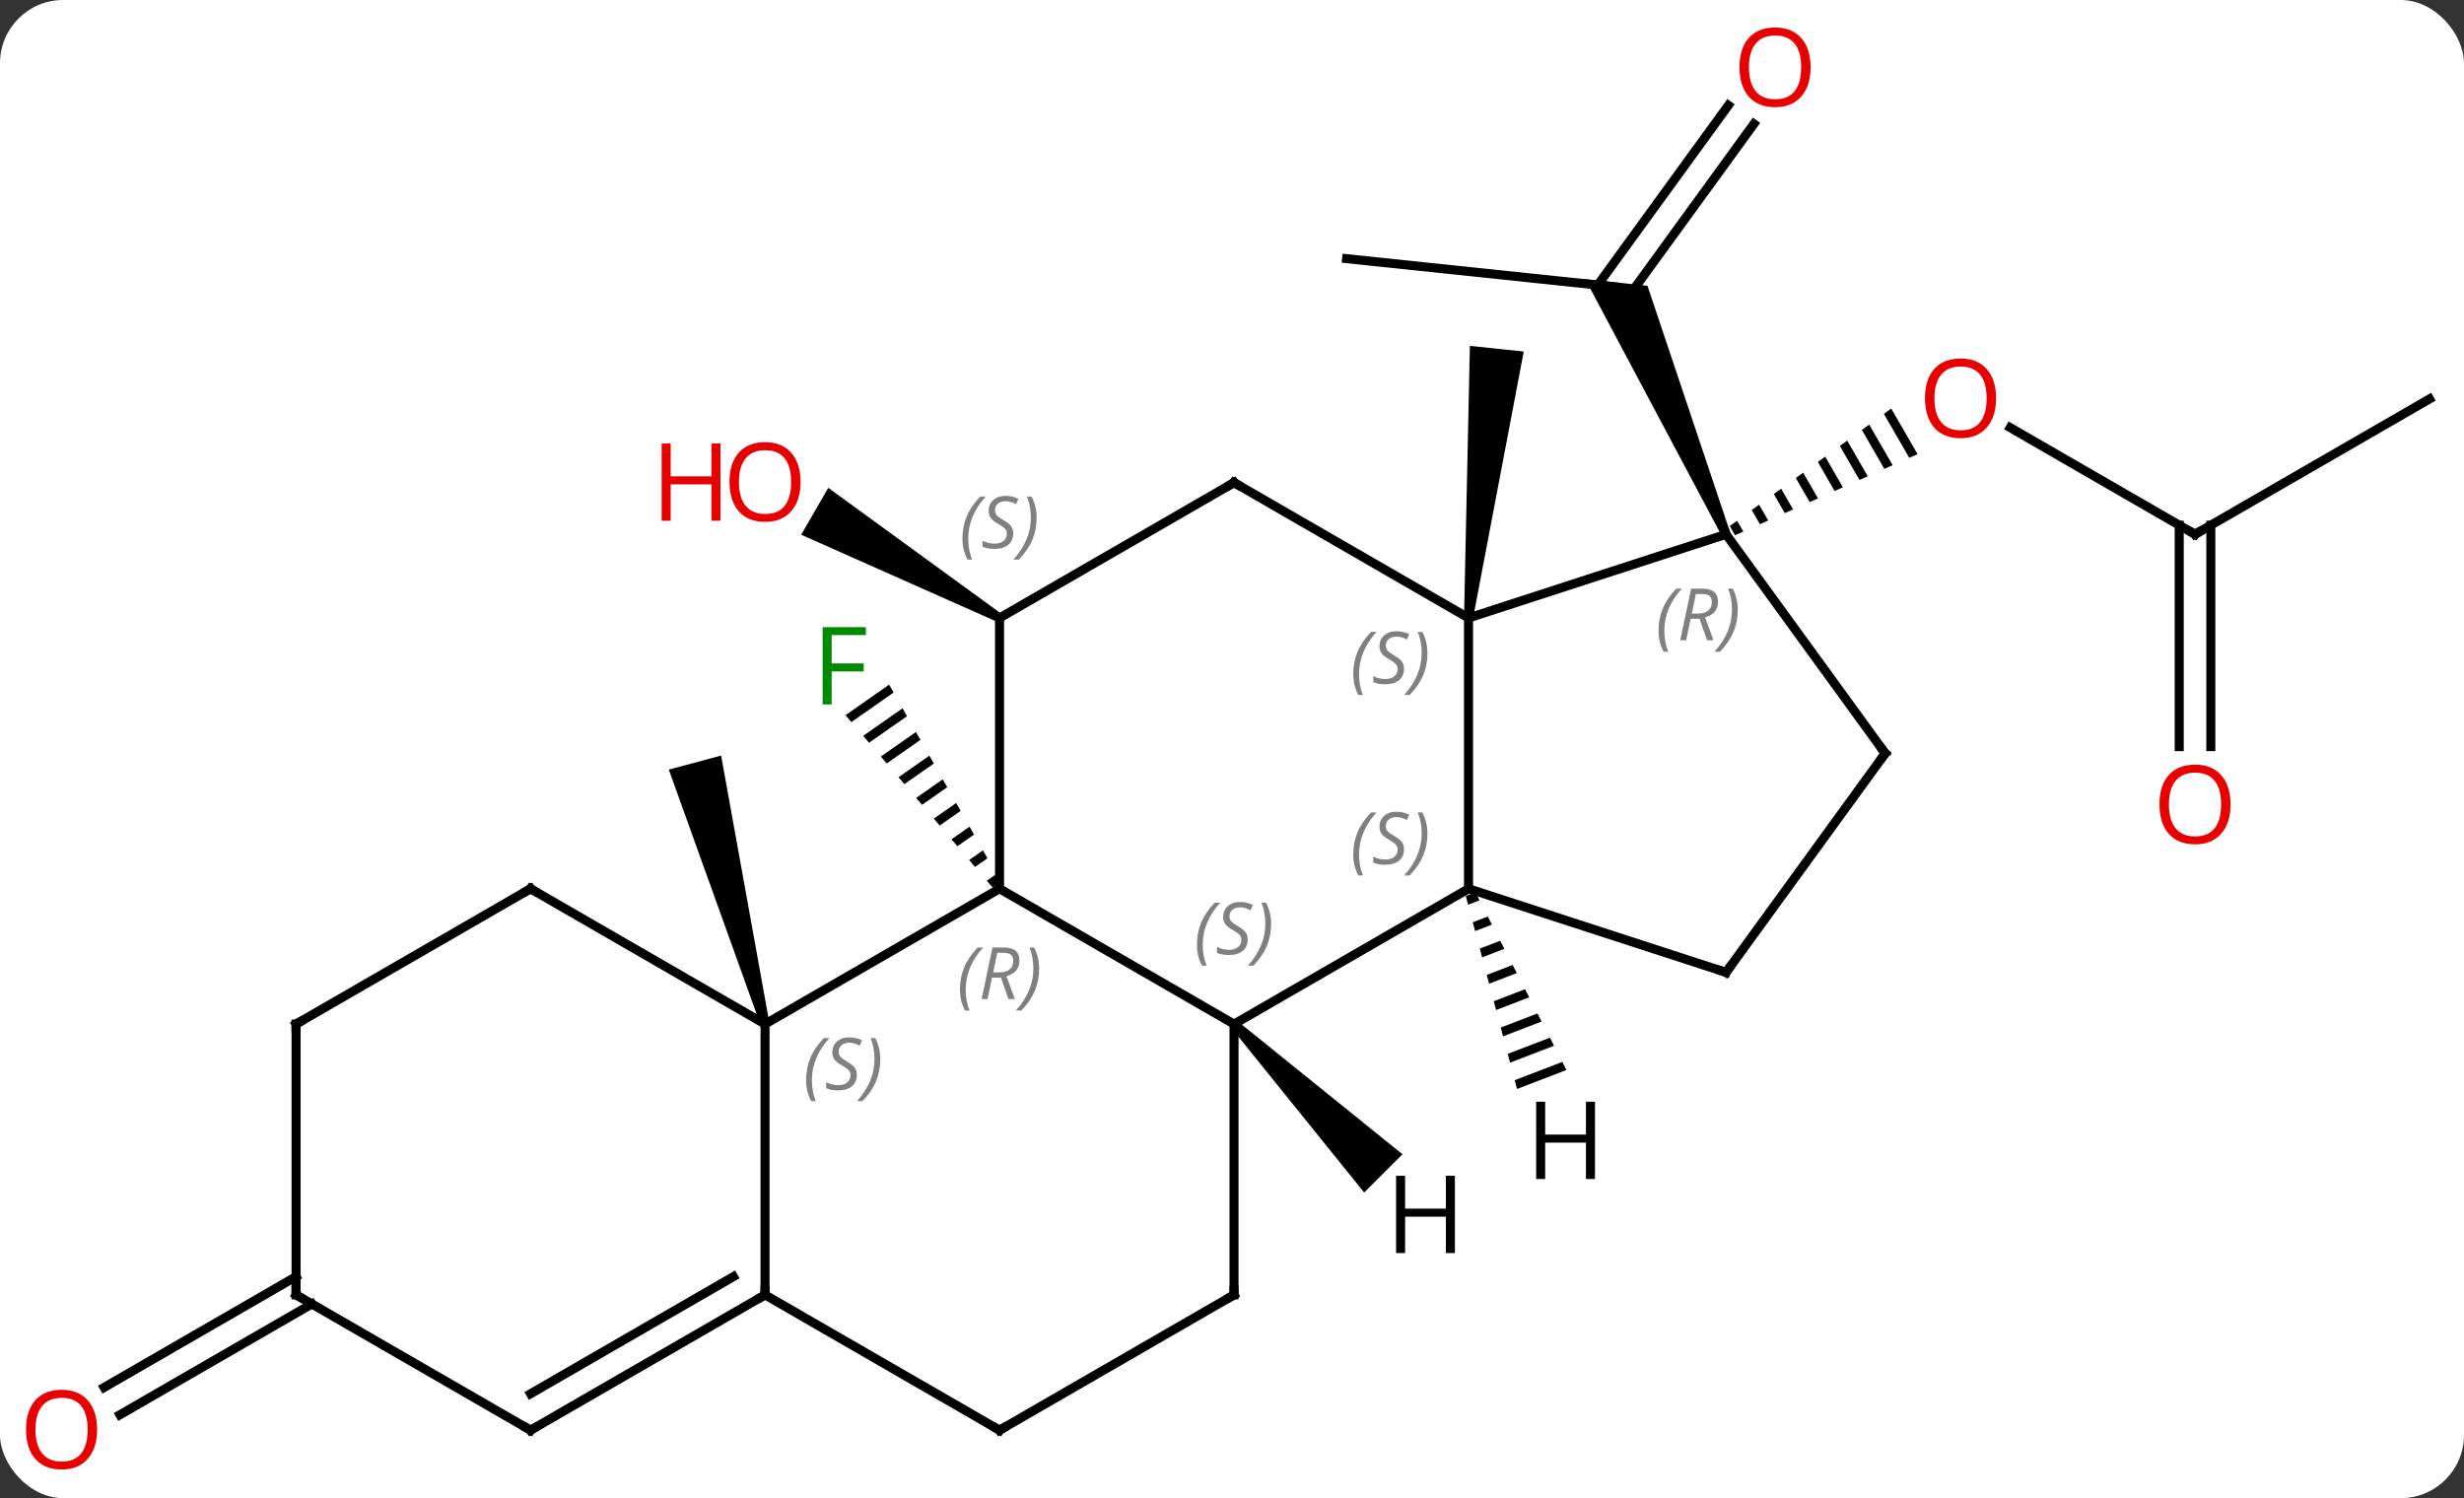 <svg width="273" viewBox="0 0 273 166" style="fill-opacity:1; color-rendering:auto; color-interpolation:auto; text-rendering:auto; stroke:black; stroke-linecap:square; stroke-miterlimit:10; shape-rendering:auto; stroke-opacity:1; fill:black; stroke-dasharray:none; font-weight:normal; stroke-width:1; font-family:'Open Sans'; font-style:normal; stroke-linejoin:miter; font-size:12; stroke-dashoffset:0; image-rendering:auto;" height="166" class="cas-substance-image" xmlns:xlink="http://www.w3.org/1999/xlink" xmlns="http://www.w3.org/2000/svg"><rect x="0" y="0" width="273" height="166" fill="#333333" stroke="none"/><svg class="cas-substance-single-component"><rect y="0" x="0" width="273" stroke="none" ry="7" rx="7" height="166" fill="white" class="cas-substance-group"/><svg y="0" x="0" width="273" viewBox="0 0 273 166" style="fill:black;" height="166" class="cas-substance-single-component-image"><svg><g><g transform="translate(138,83)" style="text-rendering:geometricPrecision; color-rendering:optimizeQuality; color-interpolation:linearRGB; stroke-linecap:butt; image-rendering:optimizeQuality;"><path style="stroke:none;" d="M25.202 -14.474 L24.208 -14.578 L24.856 -44.675 L30.824 -44.047 Z"/><line y2="-23.796" y1="-35.617" x2="105.198" x1="84.723" style="fill:none;"/><path style="stroke:none;" d="M71.542 -37.73 L70.729 -37.139 L73.536 -32.272 L74.455 -32.68 L74.455 -32.68 L71.542 -37.73 ZM69.102 -35.955 L68.289 -35.363 L68.289 -35.363 L70.778 -31.046 L71.697 -31.455 L69.102 -35.955 ZM66.662 -34.179 L65.849 -33.587 L65.849 -33.587 L68.021 -29.821 L68.021 -29.821 L68.94 -30.229 L66.662 -34.179 ZM64.222 -32.404 L63.408 -31.812 L65.263 -28.596 L65.263 -28.596 L66.182 -29.004 L66.182 -29.004 L64.222 -32.404 ZM61.782 -30.628 L60.968 -30.036 L60.968 -30.036 L62.506 -27.37 L62.506 -27.37 L63.425 -27.779 L61.782 -30.628 ZM59.342 -28.852 L58.528 -28.26 L59.748 -26.145 L59.748 -26.145 L60.667 -26.553 L60.667 -26.553 L59.342 -28.852 ZM56.901 -27.077 L56.088 -26.485 L56.991 -24.919 L56.991 -24.919 L57.91 -25.328 L56.901 -27.077 ZM54.461 -25.301 L53.648 -24.709 L53.648 -24.709 L54.233 -23.694 L55.152 -24.103 L55.152 -24.103 L54.461 -25.301 Z"/><line y2="-38.796" y1="-23.796" x2="131.178" x1="105.198" style="fill:none;"/><line y2="-0.273" y1="-24.806" x2="103.448" x1="103.448" style="fill:none;"/><line y2="-0.273" y1="-24.806" x2="106.948" x1="106.948" style="fill:none;"/><line y2="-54.339" y1="-51.204" x2="11.199" x1="41.034" style="fill:none;"/><line y2="-69.274" y1="-50.175" x2="56.326" x1="42.45" style="fill:none;"/><line y2="-71.331" y1="-51.415" x2="53.495" x1="39.024" style="fill:none;"/><path style="stroke:none;" d="M53.695 -23.999 L52.781 -23.593 L37.641 -52.063 L44.531 -51.339 Z"/><path style="stroke:none;" d="M-27.005 -14.959 L-27.505 -14.093 L-49.232 -23.75 L-46.233 -28.946 Z"/><path style="stroke:none;" d="M-39.489 -7.139 L-44.321 -3.758 L-43.669 -2.993 L-38.993 -6.265 L-38.993 -6.265 L-39.489 -7.139 ZM-38.003 -4.516 L-42.364 -1.465 L-41.712 -0.7 L-37.508 -3.642 L-38.003 -4.516 ZM-36.518 -1.893 L-40.408 0.829 L-39.755 1.593 L-36.023 -1.019 L-36.518 -1.893 ZM-35.032 0.73 L-38.451 3.122 L-37.798 3.886 L-34.537 1.604 L-35.032 0.73 ZM-33.547 3.353 L-36.494 5.415 L-35.842 6.179 L-33.052 4.227 L-33.547 3.353 ZM-32.062 5.976 L-34.537 7.708 L-33.885 8.472 L-31.567 6.85 L-32.062 5.976 ZM-30.576 8.599 L-32.58 10.001 L-32.58 10.001 L-31.928 10.765 L-30.081 9.473 L-30.576 8.599 ZM-29.091 11.222 L-30.623 12.294 L-30.623 12.294 L-29.971 13.058 L-28.596 12.096 L-28.596 12.096 L-29.091 11.222 ZM-27.606 13.845 L-28.666 14.587 L-28.666 14.587 L-28.014 15.351 L-28.014 15.351 L-27.11 14.719 L-27.606 13.845 Z"/><path style="stroke:none;" d="M-52.755 30.345 L-53.721 30.603 L-63.9 2.273 L-58.104 0.721 Z"/><line y2="61.484" y1="73.763" x2="-103.448" x1="-124.716" style="fill:none;"/><line y2="58.453" y1="70.732" x2="-105.198" x1="-126.466" style="fill:none;"/><line y2="-23.796" y1="-14.526" x2="53.238" x1="24.705" style="fill:none;"/><line y2="15.474" y1="-14.526" x2="24.705" x1="24.705" style="fill:none;"/><line y2="-29.526" y1="-14.526" x2="-1.275" x1="24.705" style="fill:none;"/><line y2="0.474" y1="-23.796" x2="70.872" x1="53.238" style="fill:none;"/><line y2="30.474" y1="15.474" x2="-1.275" x1="24.705" style="fill:none;"/><line y2="24.744" y1="15.474" x2="53.238" x1="24.705" style="fill:none;"/><line y2="-14.526" y1="-29.526" x2="-27.255" x1="-1.275" style="fill:none;"/><line y2="24.744" y1="0.474" x2="53.238" x1="70.872" style="fill:none;"/><line y2="15.474" y1="30.474" x2="-27.255" x1="-1.275" style="fill:none;"/><line y2="60.474" y1="30.474" x2="-1.275" x1="-1.275" style="fill:none;"/><line y2="15.474" y1="-14.526" x2="-27.255" x1="-27.255" style="fill:none;"/><line y2="30.474" y1="15.474" x2="-53.238" x1="-27.255" style="fill:none;"/><line y2="75.474" y1="60.474" x2="-27.255" x1="-1.275" style="fill:none;"/><line y2="60.474" y1="30.474" x2="-53.238" x1="-53.238" style="fill:none;"/><line y2="15.474" y1="30.474" x2="-79.218" x1="-53.238" style="fill:none;"/><line y2="60.474" y1="75.474" x2="-53.238" x1="-27.255" style="fill:none;"/><line y2="75.474" y1="60.474" x2="-79.218" x1="-53.238" style="fill:none;"/><line y2="71.433" y1="58.453" x2="-79.218" x1="-56.738" style="fill:none;"/><line y2="30.474" y1="15.474" x2="-105.198" x1="-79.218" style="fill:none;"/><line y2="60.474" y1="75.474" x2="-105.198" x1="-79.218" style="fill:none;"/><line y2="60.474" y1="30.474" x2="-105.198" x1="-105.198" style="fill:none;"/><path style="stroke:none;" d="M25.465 15.868 L24.404 16.276 L24.404 16.276 L24.662 17.248 L24.662 17.248 L25.924 16.763 L25.465 15.868 ZM26.841 18.553 L25.178 19.192 L25.178 19.192 L25.436 20.164 L25.436 20.164 L27.3 19.448 L27.3 19.448 L26.841 18.553 ZM28.217 21.238 L25.952 22.108 L26.21 23.08 L28.676 22.134 L28.217 21.238 ZM29.593 23.924 L26.727 25.024 L26.727 25.024 L26.985 25.996 L26.985 25.996 L30.052 24.819 L30.052 24.819 L29.593 23.924 ZM30.969 26.609 L27.501 27.94 L27.759 28.912 L27.759 28.912 L31.428 27.504 L30.969 26.609 ZM32.345 29.294 L28.276 30.856 L28.276 30.856 L28.534 31.828 L28.534 31.828 L32.803 30.189 L32.803 30.189 L32.345 29.294 ZM33.721 31.979 L29.05 33.773 L29.05 33.773 L29.308 34.745 L29.308 34.745 L34.179 32.874 L33.721 31.979 ZM35.097 34.664 L29.824 36.689 L29.824 36.689 L30.082 37.661 L30.082 37.661 L35.555 35.559 L35.555 35.559 L35.097 34.664 Z"/><path style="stroke:none;" d="M-1.629 30.828 L-0.921 30.12 L17.387 44.894 L13.145 49.136 Z"/></g><g transform="translate(138,83)" style="fill:rgb(230,0,0); text-rendering:geometricPrecision; color-rendering:optimizeQuality; image-rendering:optimizeQuality; font-family:'Open Sans'; stroke:rgb(230,0,0); color-interpolation:linearRGB;"><path style="stroke:none;" d="M83.156 -38.866 Q83.156 -36.804 82.116 -35.624 Q81.077 -34.444 79.234 -34.444 Q77.343 -34.444 76.312 -35.608 Q75.281 -36.773 75.281 -38.882 Q75.281 -40.976 76.312 -42.124 Q77.343 -43.273 79.234 -43.273 Q81.093 -43.273 82.124 -42.101 Q83.156 -40.929 83.156 -38.866 ZM76.327 -38.866 Q76.327 -37.132 77.07 -36.226 Q77.812 -35.319 79.234 -35.319 Q80.656 -35.319 81.382 -36.218 Q82.109 -37.116 82.109 -38.866 Q82.109 -40.601 81.382 -41.491 Q80.656 -42.382 79.234 -42.382 Q77.812 -42.382 77.07 -41.483 Q76.327 -40.585 76.327 -38.866 Z"/></g><g transform="translate(138,83)" style="stroke-linecap:butt; text-rendering:geometricPrecision; color-rendering:optimizeQuality; image-rendering:optimizeQuality; font-family:'Open Sans'; color-interpolation:linearRGB; stroke-miterlimit:5;"><path style="fill:none;" d="M104.765 -24.046 L105.198 -23.796 L105.631 -24.046"/><path style="fill:rgb(230,0,0); stroke:none;" d="M109.135 6.134 Q109.135 8.196 108.096 9.376 Q107.057 10.556 105.214 10.556 Q103.323 10.556 102.292 9.392 Q101.26 8.227 101.26 6.118 Q101.26 4.024 102.292 2.876 Q103.323 1.727 105.214 1.727 Q107.073 1.727 108.104 2.899 Q109.135 4.071 109.135 6.134 ZM102.307 6.134 Q102.307 7.868 103.05 8.774 Q103.792 9.681 105.214 9.681 Q106.635 9.681 107.362 8.782 Q108.089 7.884 108.089 6.134 Q108.089 4.399 107.362 3.509 Q106.635 2.618 105.214 2.618 Q103.792 2.618 103.05 3.517 Q102.307 4.415 102.307 6.134 Z"/><path style="fill:rgb(230,0,0); stroke:none;" d="M62.605 -75.544 Q62.605 -73.482 61.566 -72.302 Q60.527 -71.122 58.684 -71.122 Q56.793 -71.122 55.762 -72.287 Q54.73 -73.451 54.73 -75.56 Q54.73 -77.654 55.762 -78.802 Q56.793 -79.951 58.684 -79.951 Q60.543 -79.951 61.574 -78.779 Q62.605 -77.607 62.605 -75.544 ZM55.777 -75.544 Q55.777 -73.81 56.52 -72.904 Q57.262 -71.997 58.684 -71.997 Q60.105 -71.997 60.832 -72.896 Q61.559 -73.794 61.559 -75.544 Q61.559 -77.279 60.832 -78.169 Q60.105 -79.06 58.684 -79.06 Q57.262 -79.06 56.52 -78.162 Q55.777 -77.263 55.777 -75.544 Z"/><path style="fill:rgb(230,0,0); stroke:none;" d="M-49.3 -29.596 Q-49.3 -27.534 -50.34 -26.354 Q-51.379 -25.174 -53.222 -25.174 Q-55.113 -25.174 -56.144 -26.338 Q-57.175 -27.503 -57.175 -29.612 Q-57.175 -31.706 -56.144 -32.854 Q-55.113 -34.003 -53.222 -34.003 Q-51.363 -34.003 -50.332 -32.831 Q-49.3 -31.659 -49.3 -29.596 ZM-56.129 -29.596 Q-56.129 -27.862 -55.386 -26.956 Q-54.644 -26.049 -53.222 -26.049 Q-51.8 -26.049 -51.074 -26.948 Q-50.347 -27.846 -50.347 -29.596 Q-50.347 -31.331 -51.074 -32.221 Q-51.8 -33.112 -53.222 -33.112 Q-54.644 -33.112 -55.386 -32.214 Q-56.129 -31.315 -56.129 -29.596 Z"/><path style="fill:rgb(230,0,0); stroke:none;" d="M-58.175 -25.299 L-59.175 -25.299 L-59.175 -29.331 L-63.691 -29.331 L-63.691 -25.299 L-64.691 -25.299 L-64.691 -33.862 L-63.691 -33.862 L-63.691 -30.221 L-59.175 -30.221 L-59.175 -33.862 L-58.175 -33.862 L-58.175 -25.299 Z"/><path style="fill:rgb(0,138,0); stroke:none;" d="M-45.854 -4.946 L-46.854 -4.946 L-46.854 -13.508 L-42.072 -13.508 L-42.072 -12.633 L-45.854 -12.633 L-45.854 -9.493 L-42.307 -9.493 L-42.307 -8.602 L-45.854 -8.602 L-45.854 -4.946 Z"/><path style="fill:rgb(230,0,0); stroke:none;" d="M-127.24 75.404 Q-127.24 77.466 -128.28 78.646 Q-129.319 79.826 -131.162 79.826 Q-133.053 79.826 -134.084 78.662 Q-135.115 77.497 -135.115 75.388 Q-135.115 73.294 -134.084 72.146 Q-133.053 70.997 -131.162 70.997 Q-129.303 70.997 -128.272 72.169 Q-127.24 73.341 -127.24 75.404 ZM-134.069 75.404 Q-134.069 77.138 -133.326 78.044 Q-132.584 78.951 -131.162 78.951 Q-129.74 78.951 -129.014 78.052 Q-128.287 77.154 -128.287 75.404 Q-128.287 73.669 -129.014 72.779 Q-129.74 71.888 -131.162 71.888 Q-132.584 71.888 -133.326 72.787 Q-134.069 73.685 -134.069 75.404 Z"/></g><g transform="translate(138,83)" style="stroke-linecap:butt; font-size:8.4px; fill:gray; text-rendering:geometricPrecision; image-rendering:optimizeQuality; color-rendering:optimizeQuality; font-family:'Open Sans'; font-style:italic; stroke:gray; color-interpolation:linearRGB; stroke-miterlimit:5;"><path style="stroke:none;" d="M11.936 -8.323 Q11.936 -9.651 12.405 -10.776 Q12.874 -11.901 13.905 -12.979 L14.514 -12.979 Q13.546 -11.917 13.061 -10.745 Q12.577 -9.573 12.577 -8.339 Q12.577 -7.01 13.014 -5.995 L12.499 -5.995 Q11.936 -7.026 11.936 -8.323 ZM17.559 -8.917 Q17.559 -8.089 17.012 -7.635 Q16.465 -7.182 15.465 -7.182 Q15.059 -7.182 14.746 -7.237 Q14.434 -7.292 14.152 -7.432 L14.152 -8.089 Q14.777 -7.76 15.481 -7.76 Q16.106 -7.76 16.481 -8.057 Q16.856 -8.354 16.856 -8.87 Q16.856 -9.182 16.652 -9.409 Q16.449 -9.635 15.887 -9.964 Q15.293 -10.292 15.067 -10.62 Q14.84 -10.948 14.84 -11.401 Q14.84 -12.135 15.356 -12.596 Q15.871 -13.057 16.715 -13.057 Q17.09 -13.057 17.426 -12.979 Q17.762 -12.901 18.137 -12.729 L17.871 -12.135 Q17.621 -12.292 17.301 -12.378 Q16.981 -12.464 16.715 -12.464 Q16.184 -12.464 15.863 -12.19 Q15.543 -11.917 15.543 -11.448 Q15.543 -11.245 15.613 -11.096 Q15.684 -10.948 15.824 -10.815 Q15.965 -10.682 16.387 -10.432 Q16.949 -10.089 17.152 -9.893 Q17.356 -9.698 17.457 -9.464 Q17.559 -9.229 17.559 -8.917 ZM20.153 -10.635 Q20.153 -9.307 19.677 -8.175 Q19.2 -7.042 18.184 -5.995 L17.575 -5.995 Q19.513 -8.151 19.513 -10.635 Q19.513 -11.964 19.075 -12.979 L19.591 -12.979 Q20.153 -11.917 20.153 -10.635 Z"/><path style="stroke:none;" d="M45.759 -13.121 Q45.759 -14.45 46.228 -15.575 Q46.697 -16.7 47.728 -17.778 L48.337 -17.778 Q47.368 -16.715 46.884 -15.543 Q46.4 -14.371 46.4 -13.137 Q46.4 -11.809 46.837 -10.793 L46.322 -10.793 Q45.759 -11.825 45.759 -13.121 ZM49.319 -14.434 L48.819 -12.059 L48.163 -12.059 L49.366 -17.778 L50.616 -17.778 Q52.35 -17.778 52.35 -16.34 Q52.35 -14.981 50.913 -14.59 L51.85 -12.059 L51.132 -12.059 L50.304 -14.434 L49.319 -14.434 ZM49.897 -17.184 Q49.507 -15.262 49.444 -15.012 L50.1 -15.012 Q50.85 -15.012 51.257 -15.34 Q51.663 -15.668 51.663 -16.293 Q51.663 -16.762 51.405 -16.973 Q51.147 -17.184 50.554 -17.184 L49.897 -17.184 ZM54.536 -15.434 Q54.536 -14.106 54.06 -12.973 Q53.583 -11.84 52.568 -10.793 L51.958 -10.793 Q53.896 -12.95 53.896 -15.434 Q53.896 -16.762 53.458 -17.778 L53.974 -17.778 Q54.536 -16.715 54.536 -15.434 Z"/><path style="stroke:none;" d="M11.936 11.677 Q11.936 10.349 12.405 9.224 Q12.874 8.099 13.905 7.021 L14.514 7.021 Q13.546 8.083 13.061 9.255 Q12.577 10.427 12.577 11.662 Q12.577 12.99 13.014 14.005 L12.499 14.005 Q11.936 12.974 11.936 11.677 ZM17.559 11.083 Q17.559 11.912 17.012 12.365 Q16.465 12.818 15.465 12.818 Q15.059 12.818 14.746 12.763 Q14.434 12.708 14.152 12.568 L14.152 11.912 Q14.777 12.24 15.481 12.24 Q16.106 12.24 16.481 11.943 Q16.856 11.646 16.856 11.13 Q16.856 10.818 16.652 10.591 Q16.449 10.365 15.887 10.037 Q15.293 9.708 15.067 9.38 Q14.84 9.052 14.84 8.599 Q14.84 7.865 15.356 7.404 Q15.871 6.943 16.715 6.943 Q17.09 6.943 17.426 7.021 Q17.762 7.099 18.137 7.271 L17.871 7.865 Q17.621 7.708 17.301 7.622 Q16.981 7.537 16.715 7.537 Q16.184 7.537 15.863 7.81 Q15.543 8.083 15.543 8.552 Q15.543 8.755 15.613 8.904 Q15.684 9.052 15.824 9.185 Q15.965 9.318 16.387 9.568 Q16.949 9.912 17.152 10.107 Q17.356 10.302 17.457 10.537 Q17.559 10.771 17.559 11.083 ZM20.153 9.365 Q20.153 10.693 19.677 11.826 Q19.2 12.958 18.184 14.005 L17.575 14.005 Q19.513 11.849 19.513 9.365 Q19.513 8.037 19.075 7.021 L19.591 7.021 Q20.153 8.083 20.153 9.365 Z"/><path style="fill:none; stroke:black;" d="M-0.842 -29.276 L-1.275 -29.526 L-1.708 -29.276"/><path style="fill:none; stroke:black;" d="M70.578 0.07 L70.872 0.474 L70.578 0.878"/><path style="stroke:none;" d="M-5.383 21.677 Q-5.383 20.349 -4.915 19.224 Q-4.446 18.099 -3.415 17.021 L-2.805 17.021 Q-3.774 18.083 -4.258 19.255 Q-4.743 20.427 -4.743 21.662 Q-4.743 22.99 -4.305 24.005 L-4.821 24.005 Q-5.383 22.974 -5.383 21.677 ZM0.239 21.083 Q0.239 21.912 -0.308 22.365 Q-0.855 22.818 -1.855 22.818 Q-2.261 22.818 -2.574 22.763 Q-2.886 22.708 -3.167 22.568 L-3.167 21.912 Q-2.542 22.24 -1.839 22.24 Q-1.214 22.24 -0.839 21.943 Q-0.464 21.646 -0.464 21.13 Q-0.464 20.818 -0.667 20.591 Q-0.87 20.365 -1.433 20.037 Q-2.027 19.708 -2.253 19.38 Q-2.48 19.052 -2.48 18.599 Q-2.48 17.865 -1.964 17.404 Q-1.448 16.943 -0.605 16.943 Q-0.23 16.943 0.106 17.021 Q0.442 17.099 0.817 17.271 L0.551 17.865 Q0.301 17.708 -0.019 17.622 Q-0.339 17.537 -0.605 17.537 Q-1.136 17.537 -1.456 17.81 Q-1.777 18.083 -1.777 18.552 Q-1.777 18.755 -1.706 18.904 Q-1.636 19.052 -1.495 19.185 Q-1.355 19.318 -0.933 19.568 Q-0.37 19.912 -0.167 20.107 Q0.036 20.302 0.138 20.537 Q0.239 20.771 0.239 21.083 ZM2.833 19.365 Q2.833 20.693 2.357 21.826 Q1.88 22.958 0.865 24.005 L0.255 24.005 Q2.193 21.849 2.193 19.365 Q2.193 18.037 1.755 17.021 L2.271 17.021 Q2.833 18.083 2.833 19.365 Z"/><path style="fill:none; stroke:black;" d="M52.763 24.59 L53.238 24.744 L53.532 24.34"/><path style="stroke:none;" d="M-31.364 -23.323 Q-31.364 -24.651 -30.895 -25.776 Q-30.426 -26.901 -29.395 -27.979 L-28.786 -27.979 Q-29.754 -26.917 -30.239 -25.745 Q-30.723 -24.573 -30.723 -23.338 Q-30.723 -22.01 -30.286 -20.995 L-30.801 -20.995 Q-31.364 -22.026 -31.364 -23.323 ZM-25.741 -23.917 Q-25.741 -23.088 -26.288 -22.635 Q-26.835 -22.182 -27.835 -22.182 Q-28.241 -22.182 -28.554 -22.237 Q-28.866 -22.292 -29.148 -22.432 L-29.148 -23.088 Q-28.523 -22.76 -27.819 -22.76 Q-27.194 -22.76 -26.819 -23.057 Q-26.444 -23.354 -26.444 -23.87 Q-26.444 -24.182 -26.648 -24.409 Q-26.851 -24.635 -27.413 -24.963 Q-28.007 -25.292 -28.233 -25.62 Q-28.46 -25.948 -28.46 -26.401 Q-28.46 -27.135 -27.944 -27.596 Q-27.429 -28.057 -26.585 -28.057 Q-26.21 -28.057 -25.874 -27.979 Q-25.538 -27.901 -25.163 -27.729 L-25.429 -27.135 Q-25.679 -27.292 -25.999 -27.378 Q-26.319 -27.463 -26.585 -27.463 Q-27.116 -27.463 -27.436 -27.19 Q-27.757 -26.917 -27.757 -26.448 Q-27.757 -26.245 -27.686 -26.096 Q-27.616 -25.948 -27.476 -25.815 Q-27.335 -25.682 -26.913 -25.432 Q-26.351 -25.088 -26.148 -24.893 Q-25.944 -24.698 -25.843 -24.463 Q-25.741 -24.229 -25.741 -23.917 ZM-23.147 -25.635 Q-23.147 -24.307 -23.623 -23.174 Q-24.1 -22.042 -25.116 -20.995 L-25.725 -20.995 Q-23.787 -23.151 -23.787 -25.635 Q-23.787 -26.963 -24.225 -27.979 L-23.709 -27.979 Q-23.147 -26.917 -23.147 -25.635 Z"/><path style="stroke:none;" d="M-31.644 26.638 Q-31.644 25.31 -31.175 24.185 Q-30.706 23.06 -29.675 21.982 L-29.066 21.982 Q-30.035 23.044 -30.519 24.216 Q-31.003 25.388 -31.003 26.622 Q-31.003 27.951 -30.566 28.966 L-31.081 28.966 Q-31.644 27.935 -31.644 26.638 ZM-28.084 25.326 L-28.584 27.701 L-29.24 27.701 L-28.037 21.982 L-26.787 21.982 Q-25.053 21.982 -25.053 23.419 Q-25.053 24.779 -26.49 25.169 L-25.553 27.701 L-26.271 27.701 L-27.099 25.326 L-28.084 25.326 ZM-27.506 22.576 Q-27.896 24.497 -27.959 24.747 L-27.303 24.747 Q-26.553 24.747 -26.146 24.419 Q-25.74 24.091 -25.74 23.466 Q-25.74 22.997 -25.998 22.787 Q-26.256 22.576 -26.849 22.576 L-27.506 22.576 ZM-22.867 24.326 Q-22.867 25.654 -23.343 26.787 Q-23.82 27.919 -24.835 28.966 L-25.445 28.966 Q-23.507 26.81 -23.507 24.326 Q-23.507 22.997 -23.945 21.982 L-23.429 21.982 Q-22.867 23.044 -22.867 24.326 Z"/><path style="fill:none; stroke:black;" d="M-1.275 59.974 L-1.275 60.474 L-1.708 60.724"/><path style="stroke:none;" d="M-48.686 36.677 Q-48.686 35.349 -48.218 34.224 Q-47.749 33.099 -46.718 32.021 L-46.108 32.021 Q-47.077 33.084 -47.561 34.255 Q-48.046 35.427 -48.046 36.662 Q-48.046 37.99 -47.608 39.005 L-48.124 39.005 Q-48.686 37.974 -48.686 36.677 ZM-43.064 36.084 Q-43.064 36.912 -43.611 37.365 Q-44.158 37.818 -45.158 37.818 Q-45.564 37.818 -45.876 37.763 Q-46.189 37.709 -46.47 37.568 L-46.47 36.912 Q-45.845 37.24 -45.142 37.24 Q-44.517 37.24 -44.142 36.943 Q-43.767 36.646 -43.767 36.13 Q-43.767 35.818 -43.97 35.591 Q-44.173 35.365 -44.736 35.037 Q-45.329 34.709 -45.556 34.38 Q-45.783 34.052 -45.783 33.599 Q-45.783 32.865 -45.267 32.404 Q-44.751 31.943 -43.908 31.943 Q-43.533 31.943 -43.197 32.021 Q-42.861 32.099 -42.486 32.271 L-42.751 32.865 Q-43.001 32.709 -43.322 32.623 Q-43.642 32.537 -43.908 32.537 Q-44.439 32.537 -44.759 32.81 Q-45.079 33.084 -45.079 33.552 Q-45.079 33.755 -45.009 33.904 Q-44.939 34.052 -44.798 34.185 Q-44.658 34.318 -44.236 34.568 Q-43.673 34.912 -43.47 35.107 Q-43.267 35.302 -43.165 35.537 Q-43.064 35.771 -43.064 36.084 ZM-40.469 34.365 Q-40.469 35.693 -40.946 36.826 Q-41.422 37.959 -42.438 39.005 L-43.047 39.005 Q-41.11 36.849 -41.11 34.365 Q-41.11 33.037 -41.547 32.021 L-41.032 32.021 Q-40.469 33.084 -40.469 34.365 Z"/><path style="fill:none; stroke:black;" d="M-26.822 75.224 L-27.255 75.474 L-27.688 75.224"/><path style="fill:none; stroke:black;" d="M-53.671 60.724 L-53.238 60.474 L-53.238 59.974"/><path style="fill:none; stroke:black;" d="M-78.785 15.724 L-79.218 15.474 L-79.651 15.724"/><path style="fill:none; stroke:black;" d="M-78.785 75.224 L-79.218 75.474 L-79.651 75.224"/><path style="fill:none; stroke:black;" d="M-104.765 30.224 L-105.198 30.474 L-105.198 30.974"/><path style="fill:none; stroke:black;" d="M-104.765 60.724 L-105.198 60.474 L-105.198 59.974"/></g><g transform="translate(138,83)" style="stroke-linecap:butt; text-rendering:geometricPrecision; color-rendering:optimizeQuality; image-rendering:optimizeQuality; font-family:'Open Sans'; color-interpolation:linearRGB; stroke-miterlimit:5;"><path style="stroke:none;" d="M38.715 47.638 L37.715 47.638 L37.715 43.607 L33.199 43.607 L33.199 47.638 L32.199 47.638 L32.199 39.076 L33.199 39.076 L33.199 42.716 L37.715 42.716 L37.715 39.076 L38.715 39.076 L38.715 47.638 Z"/><path style="stroke:none;" d="M23.196 55.843 L22.196 55.843 L22.196 51.812 L17.68 51.812 L17.68 55.843 L16.68 55.843 L16.68 47.281 L17.68 47.281 L17.68 50.921 L22.196 50.921 L22.196 47.281 L23.196 47.281 L23.196 55.843 Z"/></g></g></svg></svg></svg></svg>